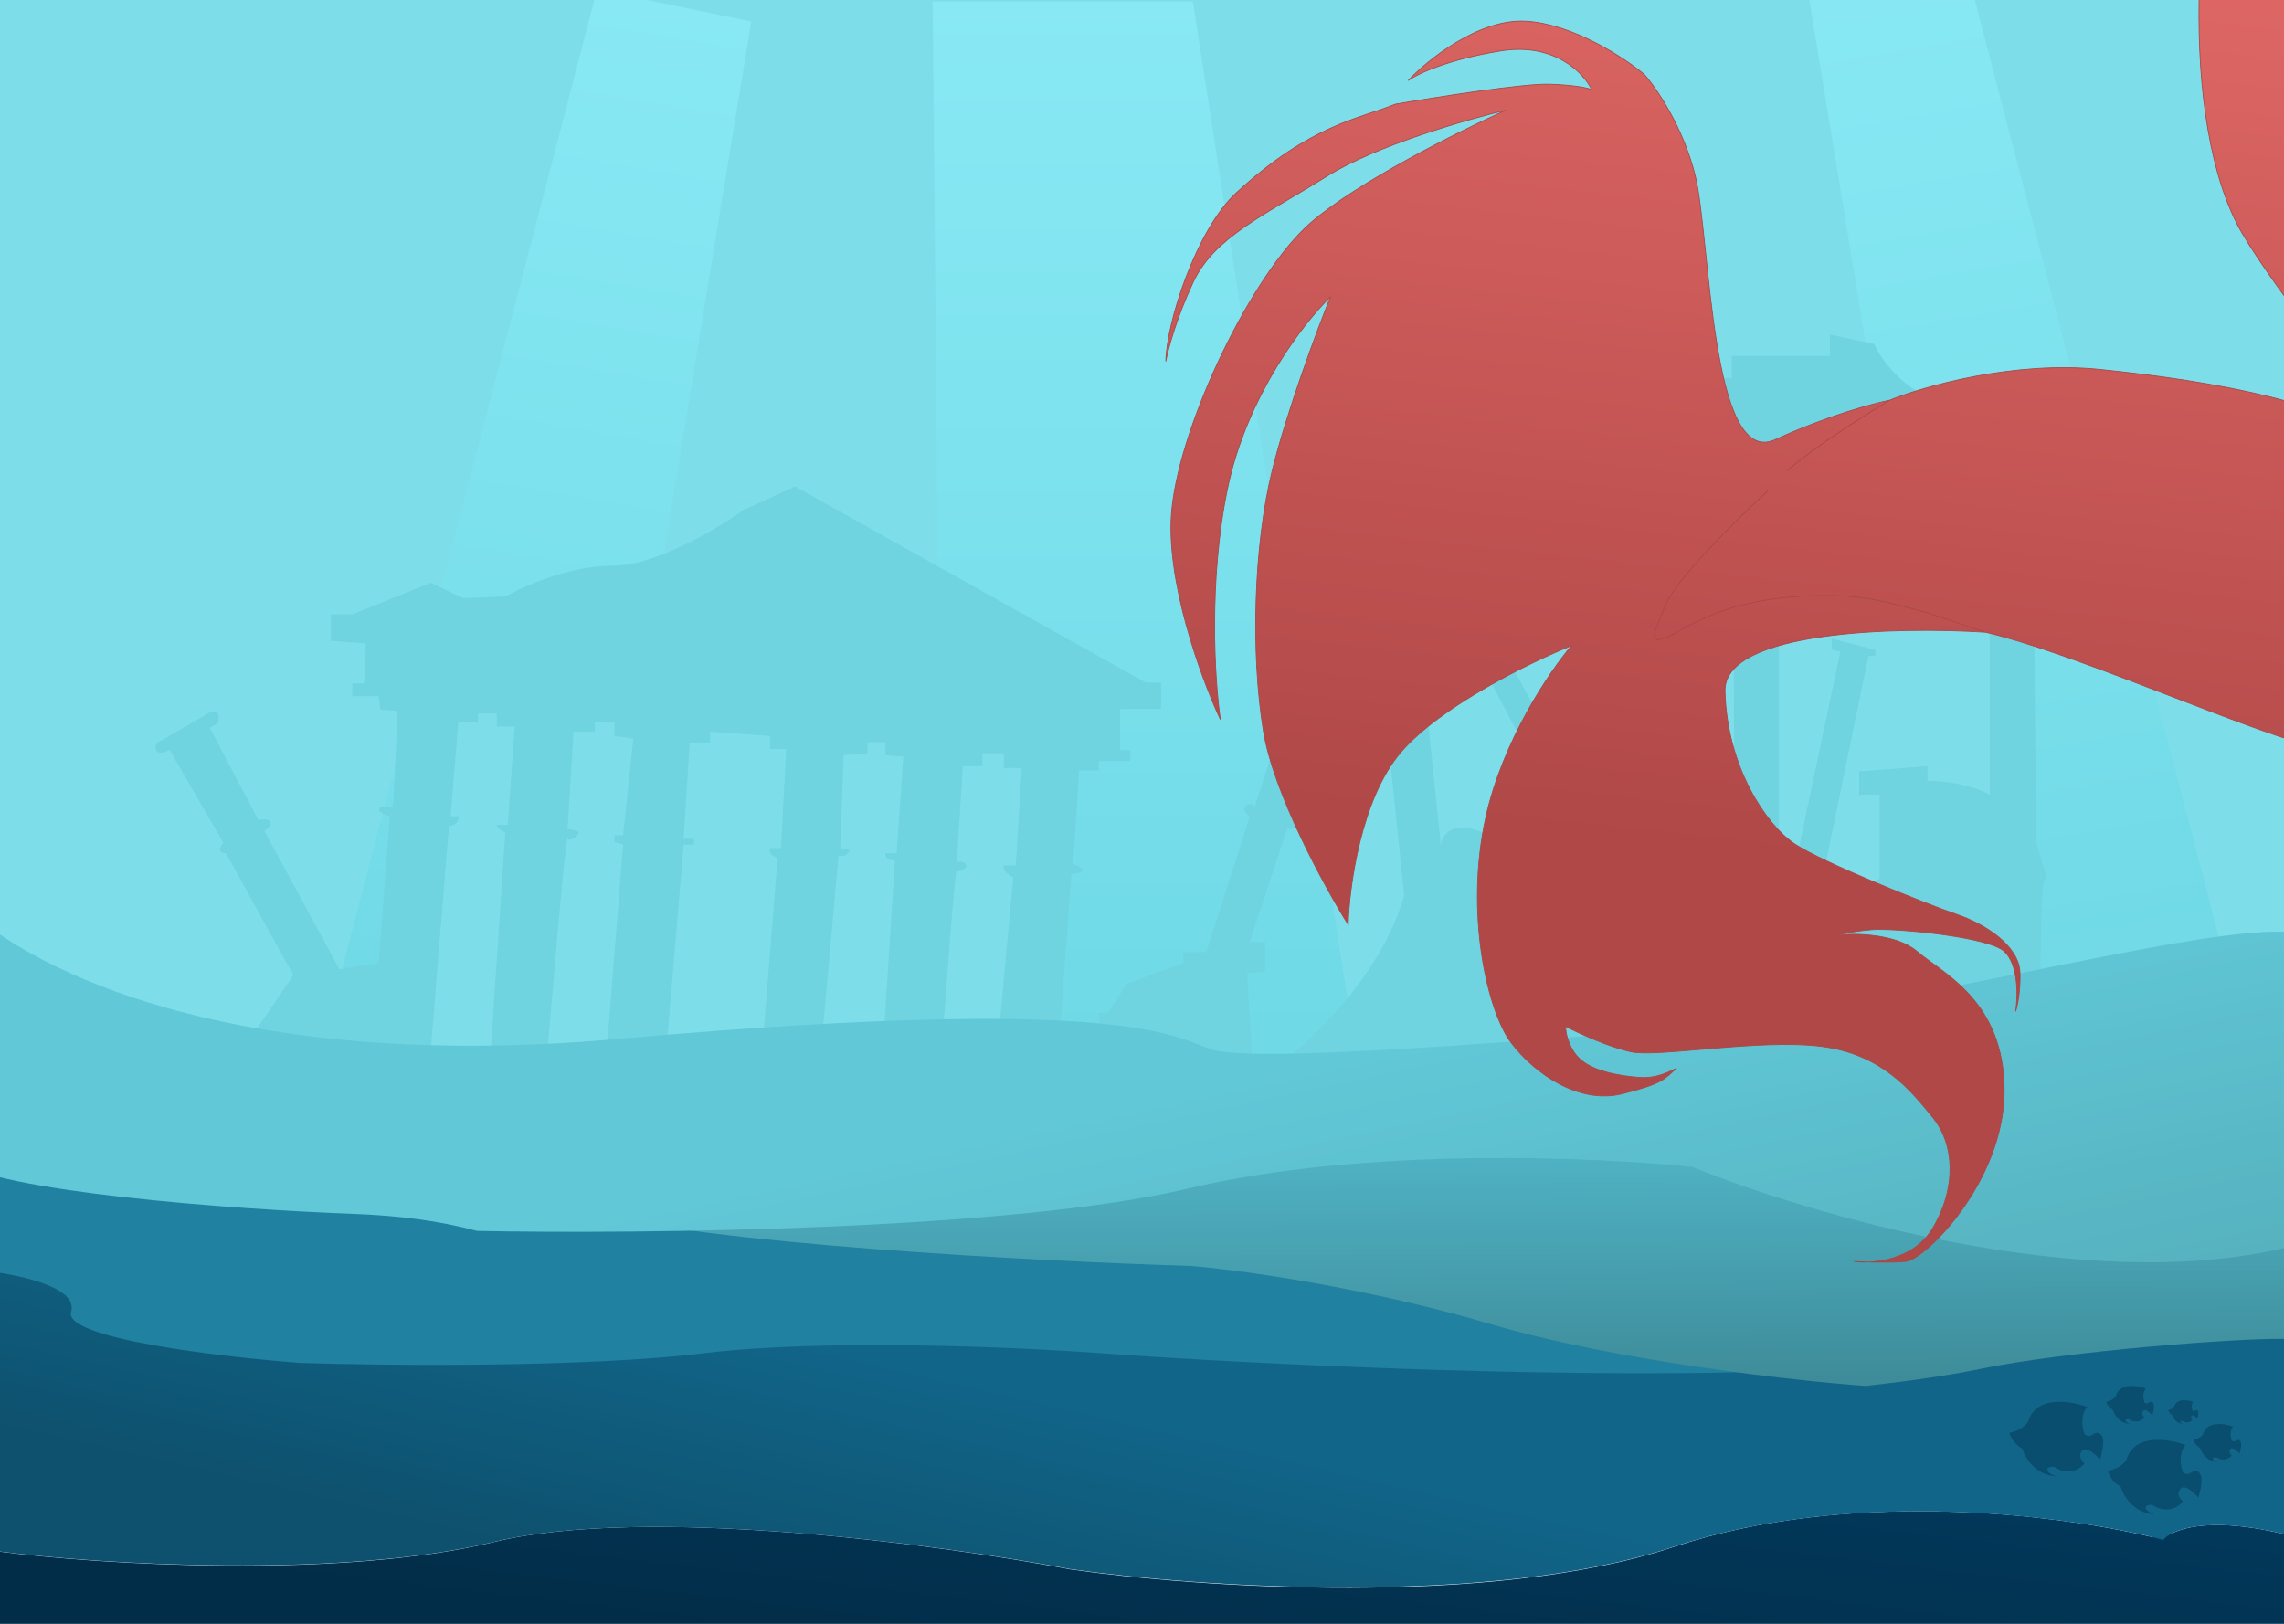 <svg width="1440" height="1024" viewBox="0 0 1440 1024" fill="none" xmlns="http://www.w3.org/2000/svg">
<rect x="0" y="0" width="1440" height="1024" fill="#808080" stroke="none"/>
<g clip-path="url(#clip0_84_1596)">
<rect width="1440" height="1024" fill="white"/>
<path d="M1040.59 793.029C1178.98 776.089 1375.88 677.628 1440 680.805V-100H0V644.808C27.607 698.803 146.404 793.875 400.742 742.21C655.08 690.545 777.217 737.269 803.488 742.21C838.219 749.268 902.204 809.968 1040.59 793.029Z" fill="#7DDEEA"/>
<path d="M376.414 -6.524L473.662 13.584L357.624 720C306.455 666.295 245.42 654.962 207.124 643.789L376.414 -6.524Z" fill="url(#paint0_linear_84_1596)"/>
<path d="M1234.8 -39.525L1137.55 -19.416L1253.59 687C1304.76 633.295 1365.79 621.962 1404.09 610.789L1234.8 -39.525Z" fill="url(#paint1_linear_84_1596)"/>
<path d="M752.047 1H588L594.378 685.696C678.778 691.481 795.409 706.61 861 703.61L752.047 1Z" fill="url(#paint2_linear_84_1596)"/>
<path d="M184.956 614.96L142.463 538.041C139.952 538.041 136.115 536.75 140.849 531.586L106.962 472.955C104.631 474.21 99.647 475.967 98.356 472.955C96.742 469.19 101.045 467.038 102.659 466.5L132.243 449.288C134.932 448.212 139.666 448.104 137.084 456.28L132.243 458.97L162.903 517.063C166.489 516.346 172.907 516.202 169.895 521.366L166.668 524.055L214.003 611.195L238.746 607.429L245.739 514.911C242.153 513.835 236.056 511.146 240.36 508.994H247.352C248.213 508.994 249.862 468.473 250.58 448.212L239.822 447.674L238.746 439.068H222.071V430.999H229.602L230.678 405.718L208.624 404.105V387.43H222.071L271.558 367.528L291.998 377.21L318.892 376.134C330.009 369.679 359.02 356.77 386.129 356.77C413.239 356.77 452.291 333.461 468.428 321.807L501.239 306.745L722.314 430.462H731.997V447.136H706.178V472.955H712.632V479.948H692.73V485.865H680.359L676.593 545.033C680.179 546.288 685.953 549.121 680.359 550.412C677.39 551.097 676.007 551.207 675.469 551.078L665.126 694.307C678.741 695.326 691.027 696.378 698.647 696.378L692.73 638.627H698.647L710.481 620.339L745.982 607.429V600.437H760.505L787.938 514.911C786.145 513.835 783.097 511.038 785.248 508.456C787.4 505.875 790.089 507.381 791.165 508.456L809.454 451.439L803.537 449.288L806.226 443.371L842.803 455.205L841.189 461.122H832.045L813.757 514.911L818.598 518.139C817.522 520.29 814.617 524.163 811.605 522.442L787.938 593.982H797.62V612.808L786.324 613.884L790.627 682.735C815.191 667.315 868.515 622.168 885.297 564.936L874.001 455.205H869.16V445.523L871.312 443.371C871.67 417.552 865.502 366.237 837.962 367.528L835.81 342.785H829.894V333.64H858.402C866.471 331.13 885.082 328.046 894.979 335.792H956.299L996.104 318.041L1078.4 309.973V318.041H1074.64V342.247C1065.49 347.626 1048.71 364.516 1054.73 389.044L1058.5 425.083H1063.34V433.689H1058.5L1064.95 502.002C1072.84 505.588 1089.27 514.588 1091.85 521.904C1094.43 529.219 1092.92 383.665 1091.85 309.973C1090.77 304.056 1083.89 290.609 1064.95 284.154V257.797H1058.5V251.342H1074.64V238.433H1091.85V224.447H1153.71V211L1181.68 216.917C1186.52 228.213 1204.27 252.203 1236.54 257.797C1268.82 263.391 1281.91 265.148 1284.42 265.327C1288.9 259.769 1301.09 249.191 1314 251.342V257.797H1309.16V284.154C1300.01 287.919 1281.73 299.107 1281.73 313.738C1281.73 328.369 1283.16 465.425 1283.88 532.124L1290.52 553.102C1283.97 551.686 1289.75 637.944 1282.04 656.314C1281.99 656.509 1281.92 656.693 1281.81 656.866C1281.85 656.909 1281.82 656.954 1281.73 657C1280.31 659.9 1278.91 660.789 1277.47 660.193C1272.41 662.369 1264.23 662.646 1254.15 661.576C1193.01 672.785 1051.84 701.592 1047.39 713.933C1029.82 715.905 912.375 752.661 844.955 746.206C762.45 738.307 736.658 721.48 698.647 696.378C691.027 696.378 678.741 695.326 665.126 694.307C652.32 693.348 638.337 692.417 625.955 692.417L592.461 692.417C580.54 696.378 578.837 696.378 554.426 696.378L564.173 542.882C561.842 542.702 557.396 541.483 558.256 538.041H565.249L569.552 477.258L558.256 476.183V468.114H546.96V475.107L531.899 476.183L529.748 534.813L535.665 535.889C535.306 537.682 533.405 540.945 528.672 539.654L514.12 701.487C504.469 704.326 493.236 710.618 477.341 710.618C410.232 715.112 374.932 754.084 265 724.5C214.101 759.863 148.2 721.284 132.243 692.417L184.956 614.96Z" fill="#6FD4E0"/>
<path d="M638.785 553.29L625.954 692.972H591.325C596.169 629.559 601.973 547.202 603.265 548.941C604.556 550.681 607.75 548.217 609.185 546.767C609.615 543.289 605.417 543.144 603.265 543.506L607.032 483.173H619.41V475.02H632.865V484.26H644.167L640.4 545.68H632.865C631.573 548.724 636.274 552.021 638.785 553.29Z" fill="#7DDEEA"/>
<path d="M490.245 540.788L478.404 689.174C465.918 687 455.98 694.066 452.571 697.871C451.28 693.088 429.429 683.558 418.665 679.391L431.044 532.635H437.502V528.83H431.044L434.811 468.498H447.728V461.432L485.401 464.149V472.302H495.627L492.397 534.809H485.401C484.54 538.723 488.271 540.426 490.245 540.788Z" fill="#7DDEEA"/>
<path d="M392.832 532.635L380.992 681.565L343.319 685.913C347.624 632.828 356.558 527.091 357.85 528.83C359.464 531.005 365.384 526.656 364.846 525.026C364.416 523.721 360.003 523.033 357.85 522.852L361.617 461.432H375.072V455.453H387.45V464.149L399.29 465.78L392.832 526.656H387.45V531.005L392.832 532.635Z" fill="#7DDEEA"/>
<path d="M318.562 525.026L307.798 685.913C307.798 683.304 283.4 672.143 271.201 666.889L283.041 521.221C289.069 519.916 289.5 516.329 288.961 514.698H284.118L288.961 455.453H301.34V450.017H313.18V458.17H324.482L320.177 520.134H313.18C313.18 522.308 316.768 524.301 318.562 525.026Z" fill="#7DDEEA"/>
<path d="M1121.54 342.94V545.137L1130.69 551.116L1160.29 410.883L1154.91 409.796V402.73L1182.36 409.796V413.6H1178.05L1147.91 559.812L1166.21 568.415C1172.78 563.009 1179.28 558.079 1185.05 553.939V501.11H1172.13V486.434L1215.19 483.173V492.413C1234.56 492.413 1249.45 498.211 1254.48 501.11V345.658C1252.86 326.091 1237.9 286.412 1190.97 284.238C1144.04 282.064 1125.13 322.467 1121.54 342.94Z" fill="#7DDEEA"/>
<path d="M900.346 454.909L908.419 533.179C908.957 527.2 914.769 517.09 933.714 524.482C952.658 531.874 977.486 525.026 987.533 520.677L931.023 413.057L925.641 415.774L921.873 409.252L949.321 396.207L951.474 400.555L945.554 405.991L1005.29 515.242C1010.89 510.894 1029.87 504.734 1038.66 502.197L1031.66 439.69H1028.44V429.363H1031.66L1028.44 403.817C1021.98 384.974 997.112 349.245 949.321 357.072C901.53 364.899 896.758 416.862 900.346 441.864H904.113V453.279L900.346 454.909Z" fill="#7DDEEA"/>
<path d="M311.243 972.467C215.065 995.909 61.224 986.613 0 978.53V1024H1440V967.415C1403.69 958.658 1382.15 961.489 1371.4 966.056C1366.27 968.234 1360.43 970.184 1355.01 968.896C1295.28 954.71 1164.92 938.897 1055.29 975.498C939.874 1014.03 753.395 1000.98 674.583 989.645C593.544 974.151 407.421 949.024 311.243 972.467Z" fill="#02385A"/>
<path d="M311.243 972.467C215.065 995.909 61.224 986.613 0 978.53V1024H1440V967.415C1403.69 958.658 1382.15 961.489 1371.4 966.056C1366.27 968.234 1360.43 970.184 1355.01 968.896C1295.28 954.71 1164.92 938.897 1055.29 975.498C939.874 1014.03 753.395 1000.98 674.583 989.645C593.544 974.151 407.421 949.024 311.243 972.467Z" fill="url(#paint3_linear_84_1596)" fill-opacity="0.2"/>
<path d="M311.243 972.401C215.065 995.673 61.224 986.444 0 978.42V735C17.588 738.678 58.909 752.387 54.1 783.149C49.291 813.911 145.603 835.422 194.36 842.332C246.456 845.564 368.816 847.816 441.484 830.963C514.152 814.111 632.505 823.942 682.597 830.963C769.202 843.001 978.746 863.464 1124.08 849.019C1139.65 847.281 1166.49 843.601 1194.21 838.406C1218.02 833.943 1242.48 828.363 1261 821.936C1311.09 804.548 1413.28 791.508 1440 792.511V967.385C1390.84 955.616 1368.76 964.933 1363.86 971.063C1309.09 956.574 1170.7 937.159 1055.29 975.41C939.874 1013.66 753.395 1000.71 674.583 989.454C593.544 974.073 407.421 949.129 311.243 972.401Z" fill="#116589"/>
<path d="M311.243 972.401C215.065 995.673 61.224 986.444 0 978.42V735C17.588 738.678 58.909 752.387 54.1 783.149C49.291 813.911 145.603 835.422 194.36 842.332C246.456 845.564 368.816 847.816 441.484 830.963C514.152 814.111 632.505 823.942 682.597 830.963C769.202 843.001 978.746 863.464 1124.08 849.019C1139.65 847.281 1166.49 843.601 1194.21 838.406C1218.02 833.943 1242.48 828.363 1261 821.936C1311.09 804.548 1413.28 791.508 1440 792.511V967.385C1390.84 955.616 1368.76 964.933 1363.86 971.063C1309.09 956.574 1170.7 937.159 1055.29 975.41C939.874 1013.66 753.395 1000.71 674.583 989.454C593.544 974.073 407.421 949.129 311.243 972.401Z" fill="url(#paint4_linear_84_1596)" fill-opacity="0.2"/>
<path d="M44.812 827.313C49.773 810.593 7.145 803.142 -11 801.143V715C15.873 725.541 166.772 731.356 242.566 732.81C273.616 733.406 298.19 735.13 322.494 738.47C357.518 743.283 391.981 751.451 444.454 764.432C515.563 782.024 718.921 791.269 811.711 793.692C840.421 795.752 916.859 804.778 992.928 824.405C1069 844.033 1173.67 854.142 1218 856.944C1189.4 859.768 1169.56 862.387 1153.5 863.332C1003.57 871.183 782.542 859.844 693.197 853.302C641.519 849.485 519.421 844.142 444.454 853.302C369.487 862.461 243.255 861.237 189.51 859.481C139.21 855.725 39.851 844.033 44.812 827.313Z" fill="#2081A1"/>
<path d="M1440 844.34C1411.34 843.691 1301.71 852.119 1247.98 863.356C1228.11 867.51 1201.87 871.116 1176.33 874C1130.23 870.668 1018.26 858.169 939.161 834.831C860.059 811.493 780.575 800.761 750.72 798.312C654.23 795.43 442.765 784.438 368.822 763.521C314.257 748.085 278.42 738.373 242 732.65C350.67 733.936 597.101 732.403 713.462 715.98C829.823 699.557 985.018 703.519 1048.07 707.552C1123.78 725.92 1308.16 757.989 1440 739.318V844.34Z" fill="url(#paint5_linear_84_1596)"/>
<path d="M-29 731.465C-2.427 751.574 146.789 762.669 221.738 765.443C252.442 766.579 276.742 769.868 300.776 776.24C404.114 778.304 638.455 775.844 749.107 749.494C859.759 723.143 1007.34 729.5 1067.3 735.972C1139.3 765.443 1314.63 816.895 1440 786.939V587.577C1374.59 585.497 1194.17 638.197 1052.99 649.292C911.814 660.387 805.659 667.784 770.229 663.161C743.429 659.925 740.93 623.982 389.352 655.187C125.489 678.606 -0.837 599.365 -29 564V731.465Z" fill="#61C8D7"/>
<path d="M-29 731.465C-2.427 751.574 146.789 762.669 221.738 765.443C252.442 766.579 276.742 769.868 300.776 776.24C404.114 778.304 638.455 775.844 749.107 749.494C859.759 723.143 1007.34 729.5 1067.3 735.972C1139.3 765.443 1314.63 816.895 1440 786.939V587.577C1374.59 585.497 1194.17 638.197 1052.99 649.292C911.814 660.387 805.659 667.784 770.229 663.161C743.429 659.925 740.93 623.982 389.352 655.187C125.489 678.606 -0.837 599.365 -29 564V731.465Z" fill="url(#paint6_linear_84_1596)" fill-opacity="0.2"/>
<path d="M1279.17 895.132C1284.7 879.916 1305.99 883.539 1315.94 887.252C1311.3 892.687 1312.9 900.929 1314.28 904.371C1318.71 908.175 1320.09 901.382 1324.24 904.371C1327.56 906.762 1325.44 916.055 1323.96 920.403C1321.29 917.233 1315.28 911.707 1312.62 914.968C1309.97 918.229 1312.62 921.58 1314.28 922.848C1308.09 930.239 1299.72 927.92 1296.31 925.837C1294.76 924.316 1292.16 925.203 1291.06 925.837C1289.73 928.228 1294.01 930.275 1296.31 931C1283.04 930.13 1276.59 919.044 1275.02 913.61C1269.27 910.131 1267.28 905.458 1267 903.556C1275.85 901.599 1278.8 897.125 1279.17 895.132Z" fill="#033656" fill-opacity="0.5"/>
<path d="M1341.17 919.132C1346.7 903.916 1367.99 907.539 1377.94 911.252C1373.3 916.687 1374.9 924.929 1376.28 928.371C1380.71 932.175 1382.09 925.382 1386.24 928.371C1389.56 930.762 1387.44 940.055 1385.96 944.403C1383.29 941.233 1377.28 935.707 1374.62 938.968C1371.97 942.229 1374.62 945.58 1376.28 946.848C1370.09 954.239 1361.72 951.92 1358.31 949.837C1356.76 948.316 1354.16 949.203 1353.06 949.837C1351.73 952.228 1356.01 954.275 1358.31 955C1345.04 954.13 1338.59 943.044 1337.02 937.61C1331.27 934.131 1329.28 929.458 1329 927.556C1337.85 925.599 1340.8 921.125 1341.17 919.132Z" fill="#033656" fill-opacity="0.5"/>
<path d="M1334.19 879.685C1337 871.914 1347.82 873.764 1352.89 875.661C1350.52 878.436 1351.34 882.645 1352.04 884.402C1354.29 886.345 1355 882.876 1357.1 884.402C1358.79 885.623 1357.71 890.369 1356.96 892.589C1355.6 890.97 1352.55 888.149 1351.2 889.814C1349.85 891.479 1351.2 893.19 1352.04 893.837C1348.89 897.611 1344.64 896.427 1342.9 895.364C1342.12 894.587 1340.79 895.04 1340.23 895.364C1339.56 896.585 1341.73 897.63 1342.9 898C1336.15 897.556 1332.87 891.895 1332.08 889.12C1329.15 887.344 1328.14 884.957 1328 883.986C1332.5 882.987 1334 880.702 1334.19 879.685Z" fill="#033656" fill-opacity="0.5"/>
<path d="M1389.19 903.685C1392 895.914 1402.82 897.764 1407.89 899.661C1405.52 902.436 1406.34 906.645 1407.04 908.402C1409.29 910.345 1410 906.876 1412.1 908.402C1413.79 909.623 1412.71 914.369 1411.96 916.589C1410.6 914.97 1407.55 912.149 1406.2 913.814C1404.85 915.479 1406.2 917.19 1407.04 917.837C1403.89 921.611 1399.64 920.427 1397.9 919.364C1397.12 918.587 1395.79 919.04 1395.23 919.364C1394.56 920.585 1396.73 921.63 1397.9 922C1391.15 921.556 1387.87 915.895 1387.08 913.12C1384.15 911.344 1383.14 908.957 1383 907.986C1387.5 906.987 1389 904.702 1389.19 903.685Z" fill="#033656" fill-opacity="0.5"/>
<path d="M1370.92 886.553C1372.7 881.696 1379.56 882.853 1382.76 884.038C1381.27 885.772 1381.78 888.403 1382.23 889.501C1383.65 890.715 1384.1 888.547 1385.43 889.501C1386.5 890.264 1385.82 893.23 1385.34 894.618C1384.48 893.606 1382.55 891.843 1381.69 892.883C1380.84 893.924 1381.69 894.994 1382.23 895.398C1380.23 897.757 1377.54 897.017 1376.44 896.352C1375.94 895.867 1375.1 896.15 1374.75 896.352C1374.32 897.115 1375.7 897.769 1376.44 898C1372.16 897.722 1370.09 894.184 1369.58 892.45C1367.73 891.34 1367.09 889.848 1367 889.241C1369.85 888.617 1370.8 887.189 1370.92 886.553Z" fill="#033656" fill-opacity="0.5"/>
<path d="M1321.43 -663.202C1317.3 -682.678 1318.59 -686.747 1319.75 -686.347C1320.31 -699.818 1323.44 -730.958 1331.5 -747.747C1339.56 -764.536 1363.56 -773.29 1374.55 -775.569C1387.98 -775.289 1422.23 -772.043 1451.78 -761.298C1481.33 -750.553 1477.28 -695.341 1471.57 -669.079C1477.8 -672.396 1490.35 -677.929 1490.64 -673.516C1490.92 -669.103 1489.8 -652.17 1489.2 -644.255C1485.4 -638.099 1476.29 -624.204 1470.25 -617.872C1464.2 -611.54 1459.5 -610.597 1457.9 -610.917C1458.7 -580.656 1463.56 -518.049 1476.6 -509.703C1489.65 -501.356 1519.86 -499.302 1533.33 -499.317C1561.84 -499.966 1578.9 -491.166 1591.01 -483.68C1604.2 -475.525 1610.92 -439.909 1611.16 -423.359C1611.4 -406.81 1613.19 -362.799 1616.19 -347.329C1618.59 -334.953 1625.83 -319.547 1629.15 -313.391C1633.64 -318.206 1637.98 -323.252 1641.62 -328.621C1652.65 -344.931 1656.69 -384 1657.33 -401.497C1652.68 -406.234 1652.62 -411.455 1649.05 -418.922C1645.09 -427.197 1643.65 -435.352 1641.62 -440.388C1639.99 -444.418 1635.26 -446.784 1633.1 -447.464C1634.58 -445.985 1637.71 -442.403 1638.38 -439.909C1639.05 -437.414 1636.42 -438.869 1635.02 -439.909C1628.26 -441.907 1614.44 -447.248 1613.19 -452.62C1611.64 -459.336 1614.87 -472.287 1616.19 -477.324C1617.51 -482.361 1620.39 -481.641 1618.83 -481.881C1617.27 -482.121 1617.75 -487.278 1617.27 -491.835C1616.79 -496.392 1619.31 -497.831 1618.83 -498.91C1618.35 -499.989 1619.79 -502.743 1622.07 -505.865C1624.19 -508.77 1623.02 -511.015 1624.08 -511.729C1621.91 -510.696 1616.92 -508.863 1612.24 -508.863C1606.12 -508.863 1609.96 -512.341 1605.76 -511.861C1602.4 -511.478 1602.28 -513.301 1602.64 -514.26C1608.76 -516.259 1622.02 -520.904 1626.15 -523.494C1631.3 -526.732 1633.46 -529.97 1636.58 -530.809C1639.07 -531.481 1646.89 -531.089 1650.49 -530.809C1650.85 -530.889 1651.67 -532.464 1652.05 -538.124C1652.43 -543.785 1656.61 -547.358 1658.65 -548.438C1658.8 -550.596 1659.6 -554.506 1661.52 -552.875C1663.44 -551.244 1665.52 -529.89 1666.32 -519.417C1671.32 -509.103 1682.41 -484.615 1686.83 -469.169C1691.24 -453.724 1691.46 -414.125 1691.02 -396.257C1689.27 -376.39 1684.79 -332.003 1680.95 -313.391C1677.11 -294.78 1665.6 -268.541 1660.32 -257.748C1646.37 -234.443 1616.79 -188.937 1610.08 -193.35C1601.68 -198.866 1593.17 -219.253 1591.25 -239.88C1589.33 -260.506 1572.78 -301.159 1566.91 -322.625C1562.2 -339.798 1559.99 -355.617 1559.47 -361.38C1554.87 -357.826 1549.6 -354.892 1546.28 -353.325C1547 -340.254 1548.49 -311.161 1548.68 -299.361C1548.92 -284.61 1545.44 -260.746 1552.51 -243.477C1559.59 -226.208 1570.74 -178.6 1583.21 -151.138C1595.69 -123.676 1618.71 -108.925 1638.62 -83.262C1658.53 -57.599 1700.38 -2.915 1736.23 45.893C1764.92 84.94 1797.35 145.788 1809.99 171.331L1508.26 264.27C1487.2 238.647 1439.5 179.006 1417.24 145.428C1389.42 103.456 1388.58 50.331 1388.58 0.923C1388.58 -48.485 1398.06 -109.285 1399.97 -134.109C1401.89 -158.932 1400.81 -174.762 1399.97 -205.462C1399.13 -236.162 1347.93 -308.834 1332.34 -327.062C1316.75 -345.291 1282.45 -413.406 1277.17 -414.965C1271.9 -416.524 1237.72 -390.021 1230.77 -376.83C1225.2 -366.277 1179.2 -313.112 1156.89 -287.848C1162.01 -282.612 1174.43 -268.996 1183.16 -256.429C1194.07 -240.719 1231.01 -206.661 1241.92 -198.507C1252.83 -190.352 1263.02 -188.313 1274.54 -179.799C1285.76 -171.495 1295.51 -151.558 1303.44 -135.337L1304.04 -134.109C1312.07 -117.68 1330.9 -103.049 1333.66 -101.61C1336.42 -100.171 1346.37 -69.711 1347.09 -67.672C1347.81 -65.634 1346.49 -61.316 1345.53 -58.558C1344.57 -55.8 1340.01 -32.895 1334.62 -26.299C1330.3 -21.023 1331.06 -25.22 1331.98 -27.978C1331.26 -31.376 1329.84 -39.395 1329.94 -44.288C1330.06 -50.404 1335.58 -59.518 1335.58 -65.514C1335.58 -70.311 1330.3 -80.144 1327.66 -84.461L1322.03 -93.695C1321.19 -93.216 1319.41 -91.153 1319.03 -86.74C1318.64 -82.327 1315.91 -69.391 1314.59 -63.475C1313.83 -62.755 1311.47 -61.172 1308.11 -60.597C1304.76 -60.021 1301.68 -60.837 1300.56 -61.316C1299.72 -60.997 1297.06 -60.189 1293.12 -59.518C1289.19 -58.846 1285.17 -60.437 1283.65 -61.316C1283.25 -61.117 1281.92 -60.477 1279.81 -59.518C1277.7 -58.558 1269.02 -59.118 1264.94 -59.518C1262.9 -61.037 1262.95 -69.567 1261.7 -74.748C1260.46 -79.928 1267.11 -82.623 1268.59 -81.463C1265.47 -91.718 1260.37 -103.168 1258.83 -106.047C1251.87 -114.362 1237.03 -132.31 1233.28 -137.586C1228.61 -144.182 1229.57 -153.056 1228.13 -160.971C1226.69 -168.886 1208.7 -178.48 1199.83 -184.476C1190.95 -190.472 1171.16 -198.267 1154.62 -205.942C1141.38 -212.082 1118.32 -231.605 1108.45 -240.599C1100.45 -247.594 1084.46 -263 1084.46 -268.661C1084.46 -275.736 1094.41 -299.361 1108.45 -323.944C1122.48 -348.528 1151.14 -385.824 1175.48 -406.45C1199.83 -427.077 1212.42 -454.059 1218.41 -463.533C1224.41 -473.007 1248.39 -505.745 1251.27 -510.063C1254.15 -514.38 1275.74 -521.935 1289.29 -517.378C1300.13 -513.732 1330.98 -513.46 1345.05 -513.78C1357.52 -517.098 1383.83 -524.045 1389.3 -525.293C1394.77 -526.54 1393.74 -550.676 1392.54 -562.588C1391.34 -561.669 1387.02 -559.734 1379.35 -559.35C1369.75 -558.871 1346.01 -585.493 1335.22 -605.64C1324.42 -625.787 1326.58 -638.858 1321.43 -663.202Z" fill="#FFECE3"/>
<path d="M1392.54 -562.588C1391.34 -561.669 1387.02 -559.734 1379.35 -559.35C1369.75 -558.871 1346.01 -585.493 1335.22 -605.64C1324.42 -625.787 1326.58 -638.858 1321.43 -663.202C1317.3 -682.678 1318.59 -686.747 1319.75 -686.347C1320.31 -699.818 1323.44 -730.958 1331.5 -747.747C1339.56 -764.536 1363.56 -773.29 1374.55 -775.569C1387.98 -775.289 1422.23 -772.043 1451.78 -761.298C1481.33 -750.553 1477.28 -695.341 1471.57 -669.079C1477.8 -672.396 1490.35 -677.929 1490.64 -673.516C1490.92 -669.103 1489.8 -652.17 1489.2 -644.255C1485.4 -638.099 1476.29 -624.204 1470.25 -617.872C1464.2 -611.54 1459.5 -610.597 1457.9 -610.917C1458.7 -580.656 1463.56 -518.049 1476.6 -509.703C1489.65 -501.356 1519.86 -499.302 1533.33 -499.317M1392.54 -562.588C1393.74 -550.676 1394.77 -526.54 1389.3 -525.293C1383.83 -524.045 1357.52 -517.098 1345.05 -513.78M1392.54 -562.588C1407.17 -570.103 1437.61 -586.716 1442.31 -593.048C1447.01 -599.38 1452.1 -605.84 1454.06 -608.278M1345.05 -513.78C1330.98 -513.46 1300.13 -513.732 1289.29 -517.378C1275.74 -521.935 1254.15 -514.38 1251.27 -510.063C1248.39 -505.745 1224.41 -473.007 1218.41 -463.533C1212.42 -454.059 1199.83 -427.077 1175.48 -406.45C1151.14 -385.824 1122.48 -348.528 1108.45 -323.944C1094.41 -299.361 1084.46 -275.736 1084.46 -268.661C1084.46 -263 1100.45 -247.594 1108.45 -240.599C1118.32 -231.605 1141.38 -212.082 1154.62 -205.942C1171.16 -198.267 1190.95 -190.472 1199.83 -184.476C1208.7 -178.48 1226.69 -168.886 1228.13 -160.971C1229.57 -153.056 1228.61 -144.182 1233.28 -137.586C1237.03 -132.31 1251.87 -114.362 1258.83 -106.047C1261.19 -101.65 1271.83 -77.266 1271.06 -67.672C1270.29 -58.078 1269.86 -79.904 1268.59 -81.463C1267.11 -82.623 1260.46 -79.928 1261.7 -74.748C1262.95 -69.567 1262.9 -61.037 1264.94 -59.518C1269.02 -59.118 1277.7 -58.558 1279.81 -59.518C1281.92 -60.477 1283.25 -61.117 1283.65 -61.316M1345.05 -513.78C1358.88 -510.103 1389.16 -502.915 1399.61 -503.587C1412.69 -504.426 1421.44 -492.194 1429.83 -491.235M1283.65 -61.316C1285.17 -60.437 1289.19 -58.846 1293.12 -59.518C1297.06 -60.189 1299.72 -60.997 1300.56 -61.316M1283.65 -61.316C1285.09 -62.795 1288.35 -67.552 1289.89 -74.748C1291.81 -83.742 1295.64 -97.173 1297.2 -98.612C1298.45 -99.763 1299.24 -101.09 1299.48 -101.61M1300.56 -61.316C1301.68 -60.837 1304.76 -60.021 1308.11 -60.597C1311.47 -61.172 1313.83 -62.755 1314.59 -63.475C1315.91 -69.391 1318.64 -82.327 1319.03 -86.74C1319.41 -91.153 1321.19 -93.216 1322.03 -93.695L1327.66 -84.461C1330.3 -80.144 1335.58 -70.311 1335.58 -65.514C1335.58 -59.518 1330.06 -50.404 1329.94 -44.288C1329.84 -39.395 1331.26 -31.376 1331.98 -27.978C1331.06 -25.22 1330.3 -21.023 1334.62 -26.299C1340.01 -32.895 1344.57 -55.8 1345.53 -58.558C1346.49 -61.316 1347.81 -65.634 1347.09 -67.672C1346.37 -69.711 1336.42 -100.171 1333.66 -101.61C1330.9 -103.049 1312.07 -117.68 1304.04 -134.109C1296 -150.538 1286.05 -171.284 1274.54 -179.799C1263.02 -188.313 1252.83 -190.352 1241.92 -198.507C1231.01 -206.661 1194.07 -240.719 1183.16 -256.429C1174.43 -268.996 1162.01 -282.612 1156.89 -287.848M1300.56 -61.316C1302.08 -62.755 1305.31 -67.456 1306.08 -74.748C1307.04 -83.862 1311.23 -98.372 1312.91 -99.451M1156.89 -287.848C1179.2 -313.112 1225.2 -366.277 1230.77 -376.83C1237.72 -390.021 1271.9 -416.524 1277.17 -414.965M1156.89 -287.848C1155.25 -290.566 1149.75 -297.538 1140.82 -303.678C1131.9 -309.818 1124.55 -311.992 1122 -312.312M1277.17 -414.965C1282.45 -413.406 1316.75 -345.291 1332.34 -327.062C1347.93 -308.834 1399.13 -236.162 1399.97 -205.462C1400.81 -174.762 1401.89 -158.933 1399.97 -134.109C1398.06 -109.285 1388.58 -48.485 1388.58 0.923C1388.58 50.331 1389.42 103.456 1417.24 145.428C1439.5 179.006 1487.2 238.647 1508.26 264.27L1809.99 171.331C1797.35 145.788 1764.92 84.94 1736.23 45.893C1700.38 -2.915 1658.53 -57.599 1638.62 -83.262C1618.71 -108.925 1595.69 -123.676 1583.21 -151.138C1570.74 -178.6 1559.59 -226.208 1552.51 -243.477C1545.44 -260.746 1548.92 -284.61 1548.68 -299.361C1548.49 -311.161 1547 -340.254 1546.28 -353.325M1277.17 -414.965C1281.49 -416.724 1291.54 -420.074 1297.2 -419.402M1546.28 -353.325C1549.6 -354.892 1554.87 -357.826 1559.47 -361.38M1546.28 -353.325C1545.68 -352.966 1542.03 -352.054 1532.25 -351.287C1522.46 -350.519 1511.06 -355.444 1506.58 -358.002M1537.4 -454.659C1537.08 -450.182 1539.78 -436.287 1553.11 -416.524C1569.78 -391.82 1571.58 -381.387 1568.34 -371.793C1567.13 -368.183 1563.56 -364.537 1559.47 -361.38M1559.47 -361.38C1559.99 -355.617 1562.2 -339.798 1566.91 -322.625C1572.78 -301.159 1589.33 -260.506 1591.25 -239.88C1593.17 -219.253 1601.68 -198.866 1610.08 -193.35C1616.79 -188.937 1646.37 -234.443 1660.32 -257.748C1665.6 -268.541 1677.11 -294.78 1680.95 -313.391C1684.79 -332.003 1689.27 -376.39 1691.02 -396.257C1691.46 -414.125 1691.24 -453.724 1686.83 -469.169C1682.41 -484.615 1671.32 -509.103 1666.32 -519.417C1665.52 -529.89 1663.44 -551.244 1661.52 -552.875C1659.6 -554.506 1658.81 -550.596 1658.65 -548.438C1656.61 -547.358 1652.43 -543.785 1652.05 -538.124C1651.67 -532.464 1650.85 -530.889 1650.49 -530.809M1650.49 -530.809C1646.89 -531.089 1639.07 -531.481 1636.58 -530.809C1633.46 -529.97 1631.3 -526.732 1626.15 -523.494C1622.02 -520.904 1608.76 -516.259 1602.64 -514.26C1602.28 -513.301 1602.4 -511.478 1605.76 -511.861C1609.96 -512.341 1606.12 -508.863 1612.24 -508.863C1617.13 -508.863 1622.35 -510.862 1624.35 -511.861M1650.49 -530.809C1654.69 -524.933 1663.73 -512.749 1666.32 -511.022M1624.35 -511.861C1622.83 -511.342 1624.35 -508.983 1622.07 -505.865C1619.79 -502.743 1618.35 -499.989 1618.83 -498.91M1624.35 -511.861C1625.23 -513.62 1627.95 -517.162 1631.78 -517.258C1636.58 -517.378 1655.53 -496.991 1660.32 -494.233C1664.53 -491.813 1668.28 -490.675 1669.56 -490.276M1618.83 -498.91C1619.31 -497.831 1616.79 -496.392 1617.27 -491.835C1617.75 -487.278 1617.27 -482.121 1618.83 -481.881M1618.83 -498.91C1619.59 -500.269 1621.97 -502.675 1625.43 -501.428C1629.74 -499.869 1641.26 -490.156 1650.13 -485.359C1657.23 -481.521 1663.88 -478.403 1666.32 -477.324M1618.83 -481.881C1620.39 -481.641 1617.51 -482.361 1616.19 -477.324C1614.87 -472.287 1611.64 -459.336 1613.19 -452.62C1614.44 -447.248 1628.26 -441.907 1635.02 -439.909C1636.42 -438.869 1639.05 -437.414 1638.38 -439.909C1637.71 -442.403 1634.58 -445.985 1633.1 -447.464M1618.83 -481.881C1620.35 -482.201 1624.16 -482.289 1627.23 -480.082C1631.06 -477.324 1649.17 -459.696 1653.85 -457.177C1657.59 -455.163 1659.72 -454.499 1660.32 -454.419M1633.1 -447.464C1635.26 -446.784 1639.99 -444.418 1641.62 -440.388C1643.65 -435.352 1645.09 -427.197 1649.05 -418.922C1652.62 -411.455 1652.68 -406.234 1657.33 -401.497M1633.1 -447.464C1629.7 -449.942 1622.64 -455.354 1621.59 -457.177M1673.76 -394.218C1670.96 -394.418 1664.09 -395.849 1659 -399.975C1658.38 -400.478 1657.83 -400.984 1657.33 -401.497M1657.33 -401.497C1656.69 -384 1652.65 -344.931 1641.62 -328.621C1637.98 -323.252 1633.64 -318.206 1629.15 -313.391M1596.53 -253.551C1596.41 -255.749 1596.93 -263.384 1600 -276.336C1602.83 -288.261 1616.59 -299.926 1629.15 -313.391M1629.15 -313.391C1625.83 -319.547 1618.59 -334.953 1616.19 -347.329C1613.19 -362.799 1611.4 -406.81 1611.16 -423.359C1610.92 -439.909 1604.2 -475.525 1591.01 -483.68C1578.9 -491.166 1561.84 -499.966 1533.33 -499.317M1452.98 -493.633C1456.58 -493.633 1462.81 -498.91 1471.93 -501.428C1481.04 -503.947 1492.07 -496.272 1525.41 -498.91C1528.14 -499.126 1530.78 -499.259 1533.33 -499.317M1318.31 -414.965C1323.14 -416.884 1335.26 -415.828 1345.05 -396.257C1357.28 -371.793 1365.8 -365.356 1375.15 -361.38M1450.7 -379.108C1453.1 -383.321 1457.9 -393.696 1457.9 -401.497M1500.23 -189.138C1499.43 -184.302 1498.31 -173.597 1500.23 -169.471C1502.15 -165.346 1505.27 -161.676 1506.58 -160.357L1503.47 -175.467" stroke="#EDD1BF" stroke-width="1.6"/>
<path d="M1393.85 -77.865C1398.81 -73.388 1415.84 -64.074 1426.59 -61.196C1436.63 -58.505 1431.53 -68.467 1427.03 -74.805C1426.69 -75.26 1426.38 -75.683 1426.11 -76.066C1426.41 -75.667 1426.72 -75.245 1427.03 -74.805C1430.83 -69.758 1438.81 -60.719 1446.73 -56.759C1455.37 -52.442 1468.32 -48.644 1473.72 -47.285C1484.43 -46.846 1509.64 -44.167 1524.8 -36.972C1539.96 -29.777 1547.91 -23.501 1549.99 -21.262C1550.87 -26.779 1555.77 -39.706 1568.33 -47.285C1584.04 -56.759 1591.36 -68.511 1592.2 -70.67C1592.87 -72.397 1594.56 -81.783 1595.32 -86.26C1594.88 -82.822 1594.69 -75.611 1597.48 -74.268C1600.26 -72.924 1609.03 -85.141 1613.06 -91.416L1616.18 -109.884C1656.6 -68.032 1737.54 39.442 1765.37 85.108C1800.14 142.191 1857.58 239.327 1853.27 310.441C1849.81 367.331 1819.29 425.445 1804.46 447.391C1788.19 465.419 1751.09 503.322 1732.87 510.71C1710.08 519.944 1639.69 526.299 1608.63 521.383C1577.57 516.466 1508.37 486.965 1445.53 467.178C1395.26 451.348 1302.15 410.255 1251.74 398.703C1196.66 395.145 1086.71 397.576 1087.57 435.759C1088.65 483.487 1113.59 520.063 1131.1 531.936C1148.61 543.808 1215.77 570.55 1233.75 576.666C1251.74 582.782 1273.15 596.453 1273.57 613.722C1273.86 625.618 1271.85 634.748 1270.81 637.826C1272.37 627.593 1272.48 608.086 1263.61 599.931C1253.39 590.534 1193.82 585.181 1180.39 586.26C1169.64 587.124 1161.36 588.858 1158.56 589.618C1169.88 588.459 1195.71 588.898 1208.57 599.931C1224.64 613.722 1263.61 630.991 1263.61 687.834C1263.61 744.676 1213.97 794.444 1201.37 795.523C1194.7 796.095 1185.52 796.067 1178.15 795.879C1174.57 796.033 1171.38 795.863 1168.88 795.523C1171.12 795.645 1174.4 795.782 1178.15 795.879C1191.02 795.325 1208.99 790.593 1218.52 774.537C1233.75 748.874 1232.31 721.412 1218.52 704.623C1204.73 687.834 1186.86 664.809 1148.25 659.892C1109.63 654.975 1045.84 666.847 1028.69 663.37C1014.97 660.588 995.23 651.497 987.075 647.3C987.075 651.018 988.682 660.132 995.11 666.847C1003.14 675.242 1019.95 678.456 1033.72 679.439C1045.48 680.279 1053.79 674.962 1056.99 673.683C1049.19 680.399 1049.07 683.157 1022.81 689.752C995.867 696.519 967.768 677.401 952.777 657.613C937.787 637.826 923.397 576.187 936.708 515.506C947.357 466.962 977.281 423.007 990.912 407.097C965.449 417.331 908.262 445.113 883.223 474.373C858.183 503.634 850.644 559.078 850.005 583.142C834.854 558.838 802.947 500.372 796.52 460.942C788.485 411.654 790.523 344.139 801.916 297.489C811.03 260.17 830.337 208.387 838.852 187.161C822.303 203.071 786.158 249.473 773.974 307.802C761.79 366.132 765.86 429.403 769.417 453.747C757.305 427.844 734.232 364.981 738.837 320.754C744.594 265.47 789.564 172.891 825.9 140.872C854.969 115.256 920.279 82.63 949.3 69.518C924.556 75.355 867.369 91.848 836.573 111.131C798.079 135.235 765.7 149.266 752.269 177.927C741.524 200.856 736.279 220.819 735 227.935C735.4 203.271 754.399 144.613 779.491 121.564C826.62 78.273 857.08 74.955 879.745 65.681C905.448 61.244 960.908 52.513 977.121 53.089C993.335 53.665 1001.47 55.567 1003.5 56.447C998.507 46.054 980.048 26.634 946.182 32.103C912.316 37.571 893.136 46.853 887.78 50.811C900.252 37.579 932.607 11.572 962.251 13.395C991.896 15.218 1024.25 36.54 1036.72 46.973C1044.28 55.487 1061.28 80.239 1068.86 111.131C1078.34 149.746 1078.34 295.93 1119.23 277.222C1151.94 262.256 1180.91 254.437 1191.3 252.399C1213.01 243.604 1269.92 227.407 1323.93 232.971C1391.45 239.927 1483.31 254.078 1522.16 292.572C1491.1 254.517 1425.2 170.828 1410.04 140.512C1391.09 102.617 1384.67 45.98 1386.77 -11.189C1388.45 -56.759 1392.49 -74.427 1393.85 -77.865Z" fill="url(#paint7_linear_84_1596)"/>
<path d="M1251.74 398.703C1302.15 410.255 1395.26 451.348 1445.53 467.178C1508.37 486.965 1577.57 516.466 1608.63 521.383C1639.69 526.299 1710.08 519.944 1732.87 510.71C1751.09 503.322 1788.19 465.419 1804.46 447.391C1819.29 425.445 1849.81 367.331 1853.27 310.441C1857.58 239.327 1800.14 142.191 1765.37 85.108C1737.54 39.442 1656.6 -68.032 1616.18 -109.884L1613.06 -91.416C1609.03 -85.141 1600.26 -72.924 1597.48 -74.268C1594.69 -75.611 1594.88 -82.822 1595.32 -86.26C1594.56 -81.783 1592.87 -72.397 1592.2 -70.67C1591.36 -68.511 1584.04 -56.759 1568.33 -47.285C1555.77 -39.706 1550.87 -26.779 1549.99 -21.262C1547.91 -23.501 1539.96 -29.777 1524.8 -36.972C1509.64 -44.167 1484.43 -46.846 1473.72 -47.285C1468.32 -48.644 1455.37 -52.442 1446.73 -56.759C1438.1 -61.076 1429.39 -71.429 1426.11 -76.066C1430.74 -69.91 1437.33 -58.318 1426.59 -61.196C1415.84 -64.074 1398.81 -73.388 1393.85 -77.865C1392.49 -74.427 1388.45 -56.759 1386.77 -11.189C1384.67 45.98 1391.09 102.617 1410.04 140.512C1425.2 170.828 1491.1 254.517 1522.16 292.572M1251.74 398.703C1196.66 395.145 1086.71 397.576 1087.57 435.759C1088.65 483.487 1113.59 520.063 1131.1 531.936C1148.61 543.808 1215.77 570.55 1233.75 576.666C1251.74 582.782 1273.15 596.453 1273.57 613.722C1273.86 625.618 1271.85 634.748 1270.81 637.826C1272.37 627.593 1272.48 608.086 1263.61 599.931C1253.39 590.535 1193.82 585.181 1180.39 586.26C1169.64 587.124 1161.36 588.858 1158.56 589.618C1169.88 588.459 1195.71 588.898 1208.57 599.931C1224.64 613.722 1263.61 630.991 1263.61 687.834C1263.61 744.676 1213.97 794.444 1201.37 795.523C1191.3 796.387 1175.51 795.883 1168.88 795.523C1180.35 797.082 1206.34 795.067 1218.52 774.537C1233.75 748.874 1232.31 721.412 1218.52 704.623C1204.73 687.834 1186.86 664.809 1148.25 659.892C1109.63 654.975 1045.84 666.847 1028.69 663.37C1014.97 660.588 995.23 651.497 987.075 647.3C987.075 651.018 988.682 660.132 995.11 666.847C1003.14 675.242 1019.95 678.456 1033.72 679.439C1045.48 680.279 1053.79 674.962 1056.99 673.683C1049.19 680.399 1049.07 683.157 1022.81 689.752C995.867 696.519 967.768 677.401 952.777 657.613C937.787 637.826 923.397 576.187 936.708 515.506C947.357 466.962 977.281 423.007 990.912 407.097C965.449 417.331 908.262 445.113 883.223 474.373C858.183 503.634 850.644 559.078 850.005 583.142C834.854 558.838 802.947 500.372 796.52 460.942C788.485 411.654 790.523 344.139 801.916 297.489C811.03 260.17 830.337 208.387 838.852 187.161C822.303 203.071 786.158 249.473 773.974 307.802C761.79 366.132 765.86 429.403 769.417 453.747C757.305 427.844 734.232 364.981 738.837 320.754C744.594 265.47 789.564 172.891 825.9 140.872C854.969 115.256 920.279 82.63 949.3 69.518C924.556 75.355 867.369 91.848 836.573 111.131C798.079 135.235 765.7 149.266 752.269 177.927C741.524 200.856 736.279 220.819 735 227.935C735.4 203.271 754.399 144.613 779.491 121.564C826.62 78.273 857.08 74.955 879.745 65.681C905.448 61.244 960.908 52.513 977.121 53.089C993.335 53.665 1001.47 55.567 1003.5 56.447C998.507 46.054 980.048 26.634 946.182 32.103C912.316 37.571 893.136 46.853 887.78 50.811C900.252 37.579 932.607 11.572 962.251 13.395C991.896 15.218 1024.25 36.54 1036.72 46.973C1044.28 55.487 1061.28 80.239 1068.86 111.131C1078.34 149.746 1078.34 295.93 1119.23 277.222C1151.94 262.256 1180.91 254.437 1191.3 252.399M1251.74 398.703L1214.21 386.111C1191.02 380.435 1172.11 372.327 1126.18 376.757C1078.93 381.314 1060.35 398.703 1050.03 402.181C1039.72 405.658 1041.52 402.181 1050.03 381.554C1056.85 365.053 1095.96 326.55 1114.67 309.361M1191.3 252.399C1175.43 261.952 1140.38 284.202 1127.14 296.77M1191.3 252.399C1213.01 243.604 1269.92 227.407 1323.93 232.971C1391.45 239.927 1483.31 254.078 1522.16 292.572M1522.16 292.572C1553.25 323.368 1581.65 394.306 1591.96 425.925" stroke="#A94745" stroke-width="0.5"/>
</g>
<defs>
<linearGradient id="paint0_linear_84_1596" x1="405.514" y1="-0.507" x2="257.583" y2="872.49" gradientUnits="userSpaceOnUse">
<stop stop-color="#88E9F4"/>
<stop offset="1" stop-color="#68D4E1"/>
</linearGradient>
<linearGradient id="paint1_linear_84_1596" x1="1205.7" y1="-33.507" x2="1353.63" y2="839.49" gradientUnits="userSpaceOnUse">
<stop stop-color="#88E9F4"/>
<stop offset="1" stop-color="#68D4E1"/>
</linearGradient>
<linearGradient id="paint2_linear_84_1596" x1="702.958" y1="1" x2="703.143" y2="807.483" gradientUnits="userSpaceOnUse">
<stop stop-color="#88E9F4"/>
<stop offset="0.816" stop-color="#6FD9E6"/>
</linearGradient>
<linearGradient id="paint3_linear_84_1596" x1="667.236" y1="851.549" x2="643.03" y2="1056.86" gradientUnits="userSpaceOnUse">
<stop offset="0.14" stop-opacity="0"/>
<stop offset="0.995"/>
</linearGradient>
<linearGradient id="paint4_linear_84_1596" x1="667.904" y1="624.659" x2="550.61" y2="1130.63" gradientUnits="userSpaceOnUse">
<stop offset="0.485" stop-opacity="0"/>
<stop offset="0.811"/>
</linearGradient>
<linearGradient id="paint5_linear_84_1596" x1="841" y1="704" x2="842.499" y2="1050.03" gradientUnits="userSpaceOnUse">
<stop stop-color="#52B9CB"/>
<stop offset="1" stop-color="#295C65"/>
</linearGradient>
<linearGradient id="paint6_linear_84_1596" x1="975.316" y1="564" x2="1080.87" y2="1058.79" gradientUnits="userSpaceOnUse">
<stop offset="0.152" stop-opacity="0"/>
<stop offset="1"/>
</linearGradient>
<linearGradient id="paint7_linear_84_1596" x1="1294.24" y1="-101.85" x2="1220.68" y2="552.922" gradientUnits="userSpaceOnUse">
<stop stop-color="#E46B68"/>
<stop offset="1" stop-color="#B04848"/>
</linearGradient>
<clipPath id="clip0_84_1596">
<rect width="1440" height="1024" fill="white"/>
</clipPath>
</defs>
</svg>
